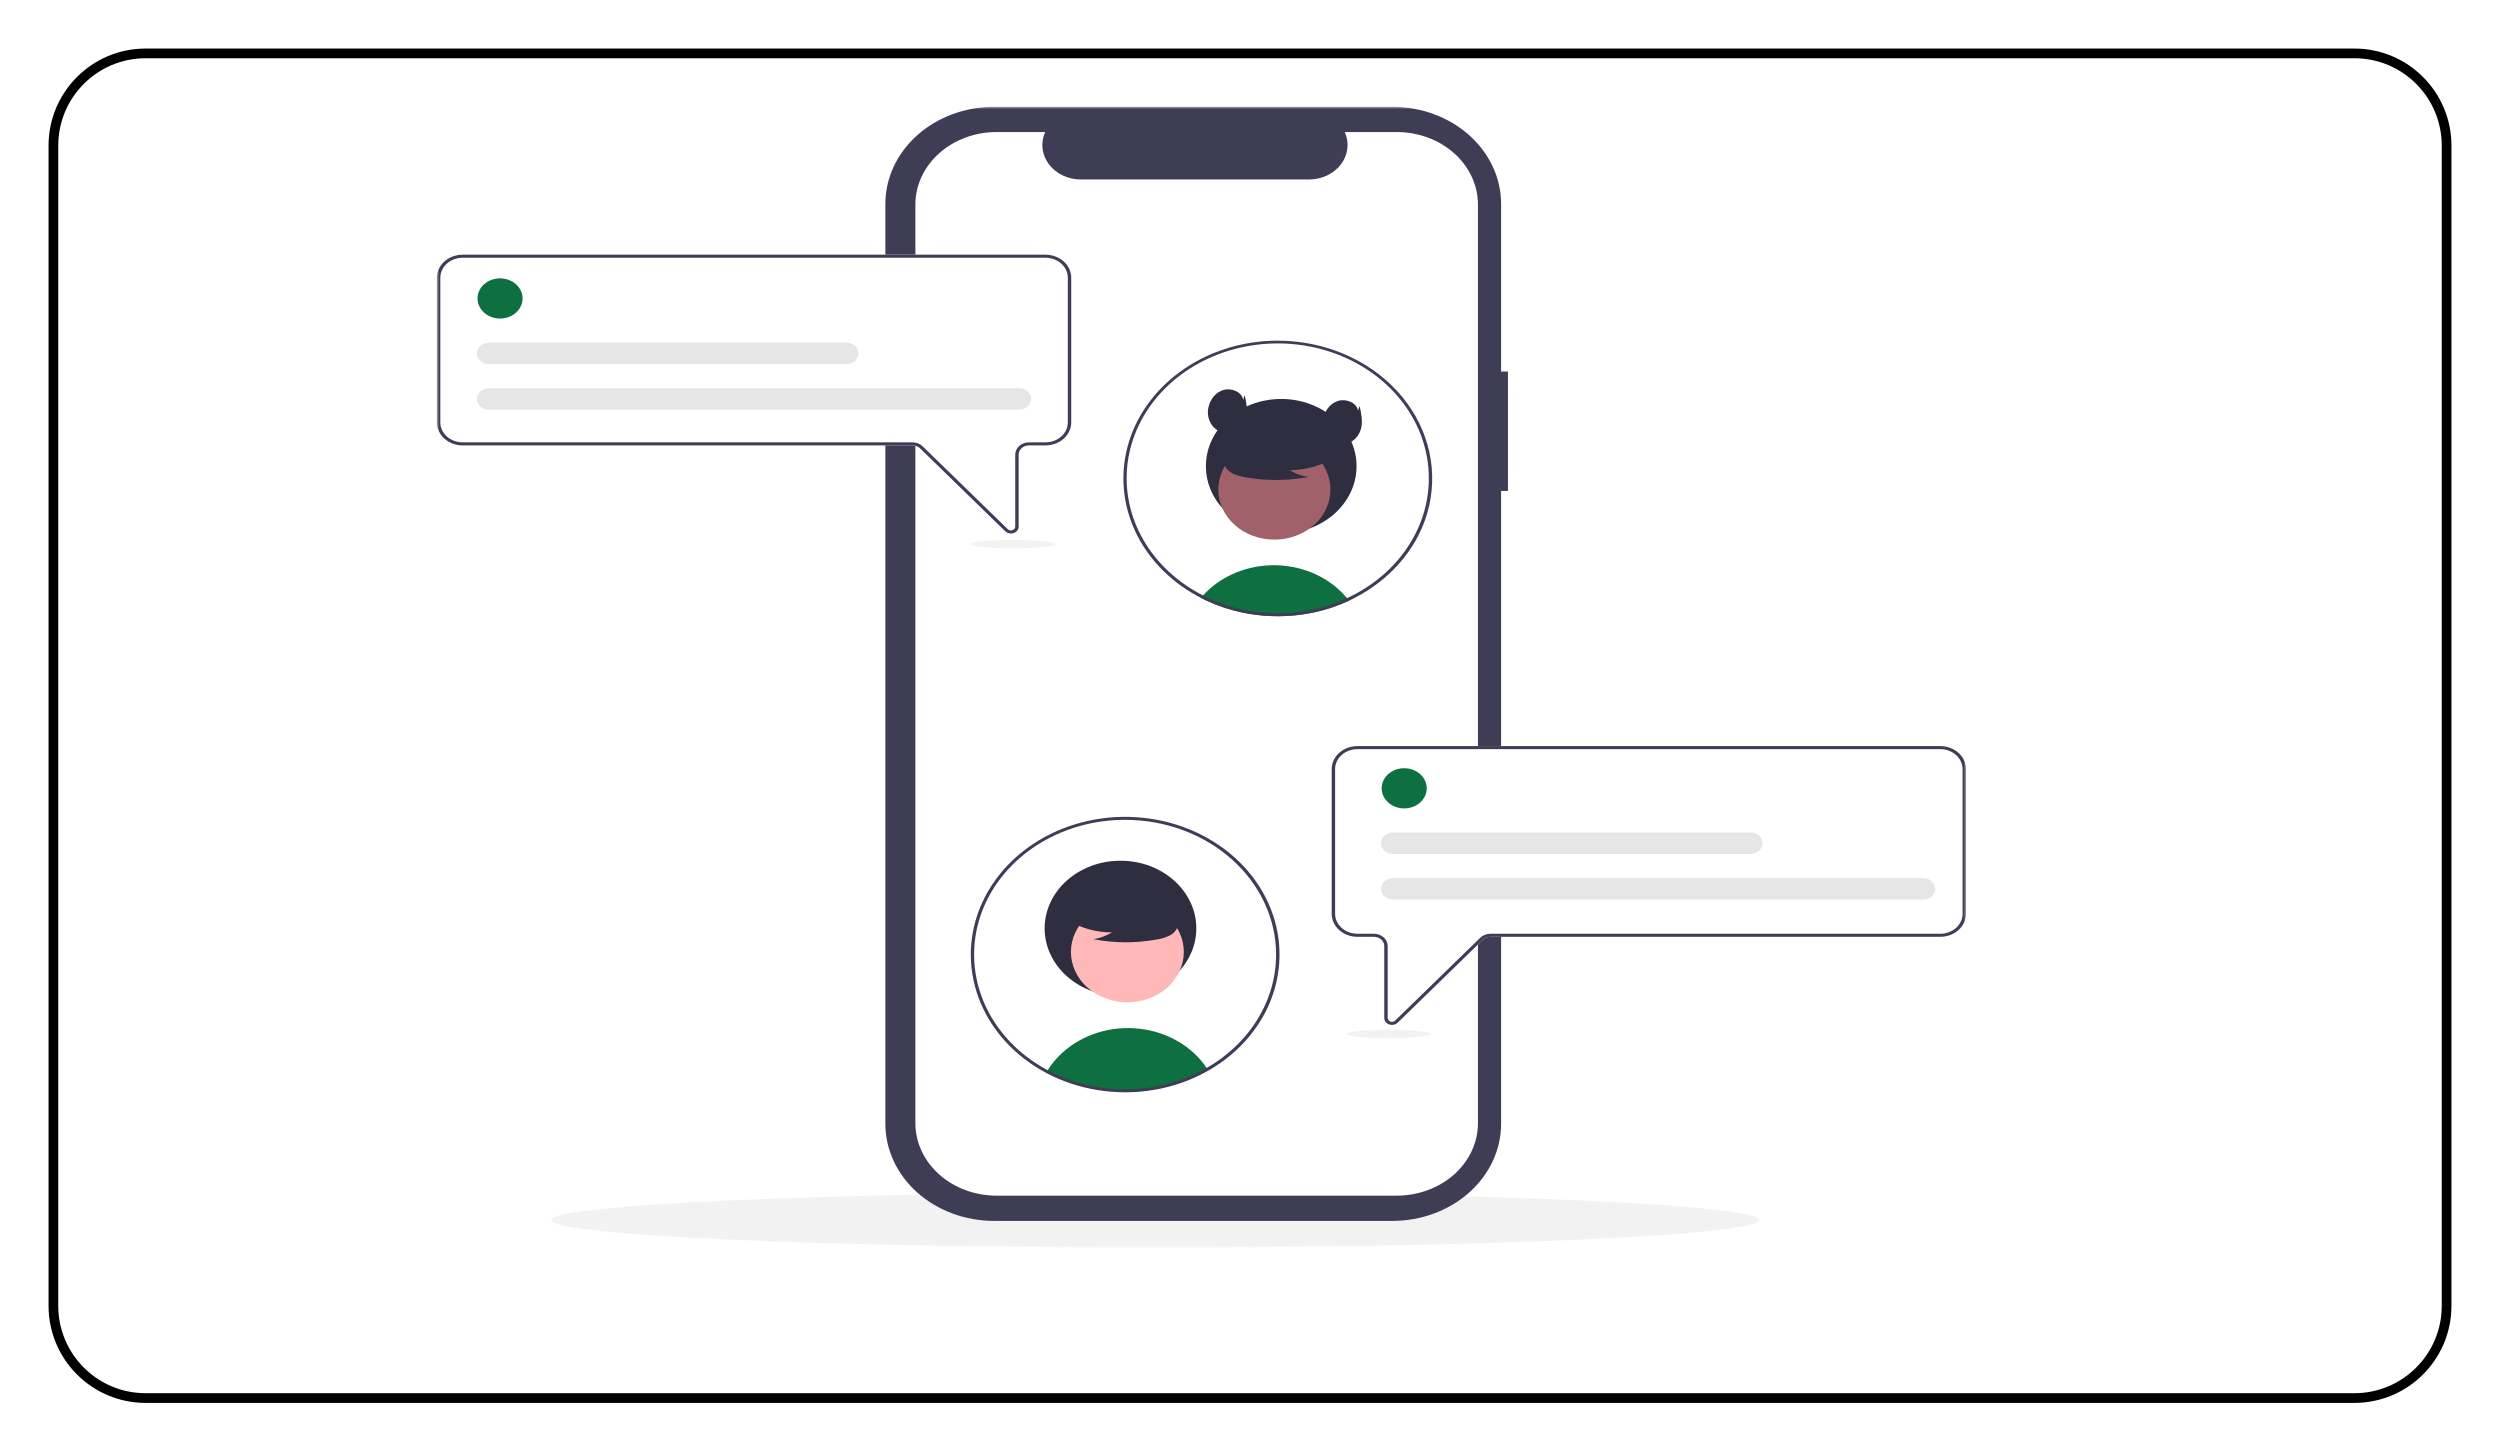 <svg width="515" height="299" viewBox="0 0 515 299" fill="none" xmlns="http://www.w3.org/2000/svg">
<g clip-path="url(#clip0_2_631)">
<g filter="url(#filter0_d_2_631)">
<path d="M475 0H20C8.954 0 0 8.954 0 20V259C0 270.046 8.954 279 20 279H475C486.046 279 495 270.046 495 259V20C495 8.954 486.046 0 475 0Z" fill="white"/>
<path d="M475 1H20C9.507 1 1 9.507 1 20V259C1 269.493 9.507 278 20 278H475C485.493 278 494 269.493 494 259V20C494 9.507 485.493 1 475 1Z" stroke="black" stroke-width="2"/>
</g>
<mask id="mask0_2_631" style="mask-type:luminance" maskUnits="userSpaceOnUse" x="90" y="22" width="315" height="235">
<path d="M405 22H90V257H405V22Z" fill="white"/>
</mask>
<g mask="url(#mask0_2_631)">
<path d="M237.956 257C306.662 257 362.36 254.459 362.36 251.324C362.36 248.189 306.662 245.647 237.956 245.647C169.25 245.647 113.553 248.189 113.553 251.324C113.553 254.459 169.25 257 237.956 257Z" fill="#F2F2F2"/>
<path d="M310.638 76.54H309.225V41.994C309.225 36.691 306.864 31.606 302.662 27.856C298.46 24.107 292.76 22 286.817 22H204.794C198.851 22 193.152 24.107 188.949 27.856C184.747 31.606 182.386 36.691 182.386 41.994V231.514C182.386 236.816 184.747 241.902 188.949 245.652C193.151 249.401 198.851 251.508 204.794 251.508H286.817C292.76 251.508 298.46 249.401 302.662 245.652C306.864 241.902 309.225 236.816 309.225 231.514V101.13H310.638V76.54Z" fill="#3F3D56"/>
<path d="M304.455 42.133V231.374C304.455 235.335 302.692 239.132 299.554 241.933C296.416 244.733 292.159 246.306 287.721 246.306H205.304C200.866 246.306 196.609 244.733 193.471 241.933C190.333 239.132 188.57 235.335 188.57 231.374V42.133C188.57 38.173 190.333 34.375 193.471 31.575C196.609 28.775 200.866 27.202 205.304 27.201H215.302C214.811 28.279 214.624 29.447 214.757 30.604C214.891 31.761 215.341 32.871 216.068 33.836C216.795 34.801 217.777 35.592 218.927 36.14C220.077 36.687 221.36 36.974 222.664 36.974H269.654C270.958 36.974 272.241 36.687 273.391 36.14C274.541 35.592 275.523 34.801 276.25 33.836C276.977 32.871 277.427 31.761 277.561 30.604C277.694 29.447 277.507 28.279 277.016 27.201H287.721C292.159 27.202 296.416 28.775 299.554 31.575C302.692 34.375 304.455 38.173 304.455 42.133Z" fill="white"/>
<path d="M277.905 123.733C277.357 123.989 276.8 124.231 276.233 124.459C275.717 124.667 275.193 124.862 274.66 125.045C274.466 125.111 274.268 125.178 274.07 125.244C272.505 125.75 270.898 126.146 269.264 126.426C268.454 126.568 267.634 126.68 266.804 126.761C266.118 126.83 265.425 126.88 264.726 126.909C264.227 126.931 263.729 126.94 263.227 126.94C261.24 126.941 259.257 126.775 257.304 126.445C256.795 126.363 256.297 126.266 255.798 126.158C253.388 125.643 251.054 124.874 248.847 123.869C248.649 123.781 248.451 123.686 248.253 123.595C247.959 123.456 247.673 123.311 247.387 123.159C247.525 122.989 247.673 122.822 247.825 122.658C249.479 120.829 251.546 119.332 253.892 118.264C256.237 117.196 258.809 116.581 261.439 116.459C264.069 116.337 266.698 116.71 269.155 117.556C271.612 118.401 273.842 119.699 275.699 121.365C276.344 121.942 276.942 122.56 277.488 123.213C277.632 123.383 277.77 123.557 277.905 123.733Z" fill="#0E7040"/>
<path d="M263.932 109.881C272.503 109.881 279.451 103.681 279.451 96.034C279.451 88.386 272.503 82.186 263.932 82.186C255.362 82.186 248.414 88.386 248.414 96.034C248.414 103.681 255.362 109.881 263.932 109.881Z" fill="#2F2E41"/>
<path d="M268.06 109.9C273.657 107.17 275.714 100.908 272.654 95.914C269.595 90.919 262.577 89.084 256.98 91.814C251.383 94.544 249.326 100.806 252.385 105.801C255.445 110.795 262.463 112.63 268.06 109.9Z" fill="#A0616A"/>
<path d="M274.656 94.375C272.017 95.998 268.884 96.862 265.679 96.85C266.822 97.558 268.124 98.036 269.494 98.251C265.232 99.067 260.828 99.089 256.556 98.316C255.606 98.18 254.69 97.899 253.847 97.486C253.427 97.276 253.061 96.991 252.773 96.647C252.485 96.303 252.281 95.909 252.175 95.491C251.891 94.044 253.155 92.729 254.468 91.843C256.479 90.507 258.797 89.587 261.255 89.148C263.713 88.71 266.25 88.765 268.681 89.309C270.269 89.675 271.86 90.294 272.891 91.431C273.922 92.569 274.228 94.323 273.245 95.495L274.656 94.375Z" fill="#2F2E41"/>
<path d="M263.227 70.177C256.29 70.176 249.543 72.199 244.015 75.937C238.486 79.675 234.479 84.924 232.603 90.884C230.728 96.843 231.088 103.186 233.628 108.946C236.168 114.705 240.749 119.566 246.673 122.787L246.878 122.894C247.048 122.986 247.217 123.074 247.387 123.159C247.673 123.311 247.959 123.456 248.253 123.595C248.451 123.686 248.649 123.781 248.847 123.869C251.054 124.874 253.388 125.643 255.798 126.158C256.297 126.266 256.795 126.363 257.304 126.445C259.257 126.775 261.24 126.941 263.227 126.94C263.729 126.94 264.227 126.931 264.726 126.909C265.425 126.881 266.118 126.831 266.804 126.761C267.634 126.679 268.454 126.567 269.264 126.426C270.898 126.146 272.505 125.75 274.07 125.244C274.268 125.178 274.466 125.111 274.66 125.045C275.194 124.862 275.718 124.667 276.233 124.459C276.798 124.232 277.356 123.99 277.905 123.733C283.406 121.162 287.954 117.222 290.995 112.39C291.009 112.365 291.027 112.34 291.041 112.314C292.664 109.716 293.815 106.905 294.452 103.986C295.346 99.876 295.21 95.641 294.055 91.583C292.9 87.525 290.754 83.746 287.77 80.515C284.786 77.284 281.038 74.682 276.795 72.894C272.552 71.107 267.919 70.179 263.227 70.177ZM290.462 111.945C290.433 111.99 290.409 112.034 290.38 112.075C287.4 116.835 282.916 120.709 277.488 123.213C276.947 123.465 276.397 123.702 275.837 123.923C275.374 124.109 274.901 124.285 274.423 124.449C274.222 124.519 274.017 124.588 273.812 124.651C272.46 125.092 271.075 125.446 269.666 125.711C268.622 125.909 267.566 126.057 266.503 126.155C265.849 126.218 265.185 126.262 264.517 126.285C264.089 126.3 263.658 126.31 263.227 126.31C261.304 126.312 259.385 126.152 257.495 125.834C256.345 125.644 255.209 125.396 254.091 125.089C252.389 124.62 250.735 124.022 249.147 123.301C248.963 123.216 248.779 123.131 248.599 123.043C248.341 122.92 248.08 122.794 247.825 122.658C247.634 122.563 247.443 122.462 247.256 122.362C247.147 122.305 247.037 122.245 246.927 122.185C241.734 119.339 237.591 115.195 235.013 110.267C232.434 105.339 231.534 99.845 232.424 94.465C233.314 89.084 235.954 84.056 240.017 80.002C244.081 75.949 249.389 73.049 255.282 71.663C261.176 70.277 267.395 70.465 273.17 72.205C278.945 73.944 284.02 77.158 287.766 81.448C291.513 85.737 293.765 90.914 294.244 96.335C294.723 101.757 293.408 107.185 290.462 111.945Z" fill="#3F3D56"/>
<path d="M256.074 82.377C255.907 80.811 253.756 79.846 252.074 80.32C250.392 80.793 249.287 82.304 248.954 83.849C248.793 84.5 248.778 85.173 248.909 85.829C249.041 86.485 249.316 87.111 249.719 87.672C250.569 88.764 252.132 89.445 253.589 89.168C255.252 88.852 256.405 87.402 256.735 85.913C257.064 84.424 256.737 82.889 256.41 81.4L256.074 82.377Z" fill="#2F2E41"/>
<path d="M279.747 84.616C279.58 83.049 277.429 82.085 275.747 82.558C274.065 83.031 272.96 84.542 272.626 86.088C272.466 86.738 272.451 87.411 272.582 88.067C272.713 88.723 272.988 89.349 273.392 89.91C274.242 91.002 275.804 91.684 277.262 91.406C278.925 91.09 280.078 89.641 280.407 88.152C280.737 86.663 280.41 85.128 280.083 83.638L279.747 84.616Z" fill="#2F2E41"/>
<path d="M208.248 109.901C208.028 109.901 207.81 109.86 207.609 109.781C207.408 109.701 207.228 109.585 207.079 109.44L189.542 92.368C189.343 92.175 189.101 92.021 188.832 91.915C188.563 91.809 188.272 91.755 187.978 91.754H95.305C93.898 91.753 92.55 91.254 91.555 90.367C90.561 89.479 90.002 88.276 90 87.021V57.2C90.002 55.946 90.561 54.742 91.555 53.855C92.55 52.968 93.898 52.469 95.305 52.467H215.37C216.776 52.469 218.124 52.968 219.119 53.855C220.113 54.742 220.673 55.946 220.674 57.2V87.021C220.673 88.276 220.113 89.479 219.119 90.367C218.124 91.254 216.776 91.753 215.37 91.754H211.966C211.403 91.755 210.864 91.955 210.466 92.31C210.068 92.665 209.844 93.146 209.844 93.648V108.48C209.845 108.767 209.749 109.046 209.568 109.283C209.386 109.519 209.129 109.701 208.829 109.803C208.644 109.868 208.447 109.901 208.248 109.901Z" fill="white"/>
<path d="M208.248 109.901C208.028 109.901 207.81 109.86 207.609 109.781C207.408 109.701 207.228 109.585 207.079 109.44L189.542 92.368C189.343 92.175 189.101 92.021 188.832 91.915C188.563 91.809 188.272 91.755 187.978 91.754H95.305C93.898 91.753 92.55 91.254 91.555 90.367C90.561 89.479 90.002 88.276 90 87.021V57.2C90.002 55.946 90.561 54.742 91.555 53.855C92.55 52.968 93.898 52.469 95.305 52.467H215.37C216.776 52.469 218.124 52.968 219.119 53.855C220.113 54.742 220.673 55.946 220.674 57.2V87.021C220.673 88.276 220.113 89.479 219.119 90.367C218.124 91.254 216.776 91.753 215.37 91.754H211.966C211.403 91.755 210.864 91.955 210.466 92.31C210.068 92.665 209.844 93.146 209.844 93.648V108.48C209.845 108.767 209.749 109.046 209.568 109.283C209.386 109.519 209.129 109.701 208.829 109.803C208.644 109.868 208.447 109.901 208.248 109.901ZM95.305 53.098C94.086 53.099 92.917 53.532 92.055 54.301C91.193 55.07 90.708 56.113 90.707 57.2V87.021C90.708 88.109 91.193 89.152 92.055 89.921C92.917 90.69 94.086 91.123 95.305 91.124H187.978C188.37 91.124 188.758 91.197 189.117 91.338C189.476 91.479 189.798 91.685 190.063 91.942L207.6 109.013C207.721 109.131 207.878 109.213 208.052 109.249C208.225 109.285 208.407 109.273 208.573 109.216C208.739 109.158 208.882 109.057 208.982 108.926C209.083 108.794 209.137 108.639 209.137 108.48V93.648C209.138 92.979 209.436 92.337 209.966 91.864C210.497 91.391 211.216 91.124 211.966 91.124H215.37C216.589 91.123 217.757 90.69 218.619 89.921C219.481 89.152 219.966 88.109 219.967 87.021V57.2C219.966 56.113 219.481 55.07 218.619 54.301C217.757 53.532 216.589 53.099 215.37 53.098H95.305Z" fill="#3F3D56"/>
<path d="M103.011 65.622C105.575 65.622 107.653 63.768 107.653 61.48C107.653 59.193 105.575 57.339 103.011 57.339C100.448 57.339 98.37 59.193 98.37 61.48C98.37 63.768 100.448 65.622 103.011 65.622Z" fill="#0E7040"/>
<path d="M209.954 84.398H100.72C100.395 84.398 100.072 84.341 99.772 84.231C99.471 84.12 99.198 83.957 98.968 83.752C98.737 83.547 98.555 83.303 98.43 83.035C98.305 82.767 98.241 82.479 98.241 82.189C98.241 81.899 98.305 81.611 98.43 81.343C98.555 81.075 98.737 80.831 98.968 80.626C99.198 80.421 99.471 80.258 99.772 80.147C100.072 80.037 100.395 79.98 100.72 79.98H209.954C210.61 79.981 211.239 80.214 211.703 80.628C212.167 81.042 212.427 81.604 212.427 82.189C212.427 82.774 212.167 83.336 211.703 83.75C211.239 84.164 210.61 84.397 209.954 84.398Z" fill="#E6E6E6"/>
<path d="M174.368 75.01H100.72C100.395 75.01 100.072 74.954 99.772 74.843C99.471 74.732 99.198 74.569 98.968 74.364C98.737 74.159 98.555 73.915 98.43 73.647C98.305 73.379 98.241 73.091 98.241 72.801C98.241 72.511 98.305 72.223 98.43 71.955C98.555 71.687 98.737 71.443 98.968 71.238C99.198 71.033 99.471 70.87 99.772 70.76C100.072 70.649 100.395 70.592 100.72 70.592H174.368C175.025 70.592 175.654 70.825 176.119 71.239C176.583 71.653 176.844 72.215 176.844 72.801C176.844 73.387 176.583 73.949 176.119 74.363C175.654 74.777 175.025 75.01 174.368 75.01Z" fill="#E6E6E6"/>
<path d="M286.171 211.032C285.871 210.929 285.614 210.748 285.432 210.511C285.251 210.275 285.155 209.995 285.156 209.709V194.877C285.156 194.375 284.932 193.893 284.534 193.538C284.136 193.183 283.597 192.984 283.034 192.983H279.63C278.224 192.982 276.876 192.483 275.881 191.595C274.887 190.708 274.327 189.505 274.326 188.25V158.429C274.327 157.174 274.887 155.971 275.881 155.084C276.876 154.196 278.224 153.697 279.63 153.696H399.695C401.102 153.697 402.45 154.196 403.445 155.084C404.439 155.971 404.998 157.174 405 158.429V188.25C404.998 189.505 404.439 190.708 403.445 191.595C402.45 192.483 401.102 192.982 399.695 192.983H307.022C306.728 192.983 306.437 193.038 306.168 193.144C305.899 193.249 305.657 193.404 305.458 193.597L287.921 210.668C287.772 210.814 287.592 210.93 287.391 211.009C287.19 211.089 286.972 211.13 286.752 211.13C286.553 211.13 286.356 211.097 286.171 211.032Z" fill="white"/>
<path d="M286.171 211.032C285.871 210.929 285.614 210.748 285.432 210.511C285.251 210.275 285.155 209.995 285.156 209.709V194.877C285.156 194.375 284.932 193.893 284.534 193.538C284.136 193.183 283.597 192.984 283.034 192.983H279.63C278.224 192.982 276.876 192.483 275.881 191.595C274.887 190.708 274.327 189.505 274.326 188.25V158.429C274.327 157.174 274.887 155.971 275.881 155.084C276.876 154.196 278.224 153.697 279.63 153.696H399.695C401.102 153.697 402.45 154.196 403.445 155.084C404.439 155.971 404.998 157.174 405 158.429V188.25C404.998 189.505 404.439 190.708 403.445 191.595C402.45 192.483 401.102 192.982 399.695 192.983H307.022C306.728 192.983 306.437 193.038 306.168 193.144C305.899 193.249 305.657 193.404 305.458 193.597L287.921 210.668C287.772 210.814 287.592 210.93 287.391 211.009C287.19 211.089 286.972 211.13 286.752 211.13C286.553 211.13 286.356 211.097 286.171 211.032ZM279.63 154.327C278.411 154.328 277.243 154.76 276.381 155.53C275.519 156.299 275.034 157.341 275.033 158.429V188.25C275.034 189.338 275.519 190.38 276.381 191.149C277.243 191.918 278.411 192.351 279.63 192.352H283.034C283.784 192.353 284.503 192.619 285.034 193.093C285.564 193.566 285.862 194.207 285.863 194.877V209.709C285.863 209.868 285.917 210.023 286.018 210.154C286.118 210.286 286.261 210.387 286.427 210.444C286.593 210.502 286.775 210.513 286.948 210.477C287.122 210.441 287.279 210.359 287.4 210.242L304.937 193.171C305.202 192.913 305.524 192.707 305.883 192.567C306.242 192.426 306.63 192.353 307.022 192.352H399.695C400.914 192.351 402.083 191.918 402.945 191.149C403.807 190.38 404.292 189.337 404.293 188.25V158.429C404.292 157.341 403.807 156.299 402.945 155.53C402.083 154.76 400.914 154.328 399.695 154.327H279.63Z" fill="#3F3D56"/>
<path d="M248.748 220.266C243.824 223.08 238.119 224.614 232.274 224.697C226.428 224.78 220.671 223.408 215.65 220.736C216.533 219.269 217.653 217.925 218.972 216.747C221.008 214.921 223.486 213.537 226.216 212.699C228.945 211.862 231.853 211.593 234.717 211.915C237.581 212.237 240.324 213.141 242.735 214.556C245.147 215.971 247.162 217.861 248.627 220.08C248.666 220.14 248.709 220.203 248.748 220.266Z" fill="#0E7040"/>
<path d="M230.817 205.186C239.444 205.186 246.439 198.945 246.439 191.247C246.439 183.549 239.444 177.308 230.817 177.308C222.189 177.308 215.195 183.549 215.195 191.247C215.195 198.945 222.189 205.186 230.817 205.186Z" fill="#2F2E41"/>
<path d="M242.441 201.079C245.521 196.051 243.45 189.748 237.816 186.999C232.181 184.251 225.117 186.099 222.037 191.126C218.957 196.154 221.028 202.457 226.662 205.206C232.296 207.954 239.361 206.106 242.441 201.079Z" fill="#FFB8B8"/>
<path d="M220.022 189.577C222.679 191.211 225.832 192.08 229.059 192.069C227.908 192.781 226.598 193.262 225.218 193.479C229.508 194.3 233.943 194.322 238.243 193.544C239.199 193.407 240.121 193.125 240.969 192.709C241.392 192.498 241.761 192.21 242.05 191.864C242.34 191.518 242.546 191.122 242.652 190.7C242.938 189.244 241.666 187.92 240.344 187.028C238.32 185.684 235.987 184.757 233.512 184.316C231.038 183.875 228.484 183.93 226.036 184.477C224.438 184.846 222.837 185.469 221.799 186.614C220.761 187.759 220.453 189.525 221.442 190.704L220.022 189.577Z" fill="#2F2E41"/>
<path d="M231.773 225.016C224.122 225.013 216.729 222.55 210.949 218.077C205.169 213.605 201.391 207.422 200.306 200.665C199.222 193.907 200.904 187.027 205.045 181.286C209.185 175.546 215.507 171.33 222.849 169.412C230.192 167.494 238.063 168.003 245.019 170.845C251.975 173.686 257.55 178.671 260.721 184.883C263.892 191.096 264.446 198.121 262.282 204.668C260.118 211.216 255.38 216.848 248.939 220.532C243.816 223.463 237.858 225.019 231.773 225.016ZM231.773 168.883C225.621 168.882 219.607 170.509 214.491 173.559C209.376 176.608 205.389 180.943 203.034 186.014C200.68 191.086 200.064 196.666 201.264 202.05C202.464 207.434 205.426 212.38 209.776 216.261C214.126 220.143 219.669 222.786 225.703 223.857C231.736 224.928 237.991 224.378 243.674 222.277C249.358 220.176 254.215 216.618 257.633 212.054C261.05 207.489 262.874 202.123 262.874 196.634C262.864 189.276 259.585 182.222 253.754 177.02C247.924 171.817 240.018 168.891 231.773 168.883Z" fill="#3F3D56"/>
<path d="M289.263 166.535C291.826 166.535 293.905 164.681 293.905 162.393C293.905 160.106 291.826 158.252 289.263 158.252C286.699 158.252 284.621 160.106 284.621 162.393C284.621 164.681 286.699 166.535 289.263 166.535Z" fill="#0E7040"/>
<path d="M396.206 185.311H286.971C286.646 185.312 286.324 185.255 286.023 185.144C285.722 185.033 285.449 184.87 285.219 184.665C284.989 184.46 284.806 184.216 284.682 183.948C284.557 183.68 284.493 183.393 284.493 183.102C284.493 182.812 284.557 182.525 284.682 182.256C284.806 181.988 284.989 181.745 285.219 181.539C285.449 181.334 285.722 181.172 286.023 181.061C286.324 180.95 286.646 180.893 286.971 180.893H396.206C396.862 180.893 397.492 181.126 397.956 181.54C398.421 181.955 398.681 182.517 398.681 183.102C398.681 183.688 398.421 184.25 397.956 184.664C397.492 185.079 396.862 185.311 396.206 185.311Z" fill="#E6E6E6"/>
<path d="M360.62 175.923H286.971C286.646 175.924 286.324 175.867 286.023 175.756C285.722 175.645 285.449 175.482 285.219 175.277C284.989 175.072 284.806 174.828 284.682 174.56C284.557 174.292 284.493 174.005 284.493 173.714C284.493 173.424 284.557 173.137 284.682 172.868C284.806 172.6 284.989 172.357 285.219 172.151C285.449 171.946 285.722 171.784 286.023 171.673C286.324 171.562 286.646 171.505 286.971 171.505H360.62C361.276 171.506 361.904 171.739 362.368 172.153C362.832 172.567 363.092 173.129 363.092 173.714C363.092 174.3 362.832 174.861 362.368 175.275C361.904 175.69 361.276 175.923 360.62 175.923Z" fill="#E6E6E6"/>
<path d="M286.021 213.855C290.804 213.855 294.681 213.471 294.681 212.998C294.681 212.524 290.804 212.14 286.021 212.14C281.238 212.14 277.361 212.524 277.361 212.998C277.361 213.471 281.238 213.855 286.021 213.855Z" fill="#F2F2F2"/>
<path d="M208.623 112.942C213.405 112.942 217.283 112.558 217.283 112.084C217.283 111.611 213.405 111.227 208.623 111.227C203.84 111.227 199.962 111.611 199.962 112.084C199.962 112.558 203.84 112.942 208.623 112.942Z" fill="#F2F2F2"/>
</g>
</g>
<defs>
<filter id="filter0_d_2_631" x="0" y="0" width="515" height="299" filterUnits="userSpaceOnUse" color-interpolation-filters="sRGB">
<feFlood flood-opacity="0" result="BackgroundImageFix"/>
<feColorMatrix in="SourceAlpha" type="matrix" values="0 0 0 0 0 0 0 0 0 0 0 0 0 0 0 0 0 0 127 0" result="hardAlpha"/>
<feOffset dx="10" dy="10"/>
<feGaussianBlur stdDeviation="5"/>
<feComposite in2="hardAlpha" operator="out"/>
<feColorMatrix type="matrix" values="0 0 0 0 0 0 0 0 0 0 0 0 0 0 0 0 0 0 0.15 0"/>
<feBlend mode="normal" in2="BackgroundImageFix" result="effect1_dropShadow_2_631"/>
<feBlend mode="normal" in="SourceGraphic" in2="effect1_dropShadow_2_631" result="shape"/>
</filter>
<clipPath id="clip0_2_631">
<rect width="515" height="299" fill="white"/>
</clipPath>
</defs>
</svg>
